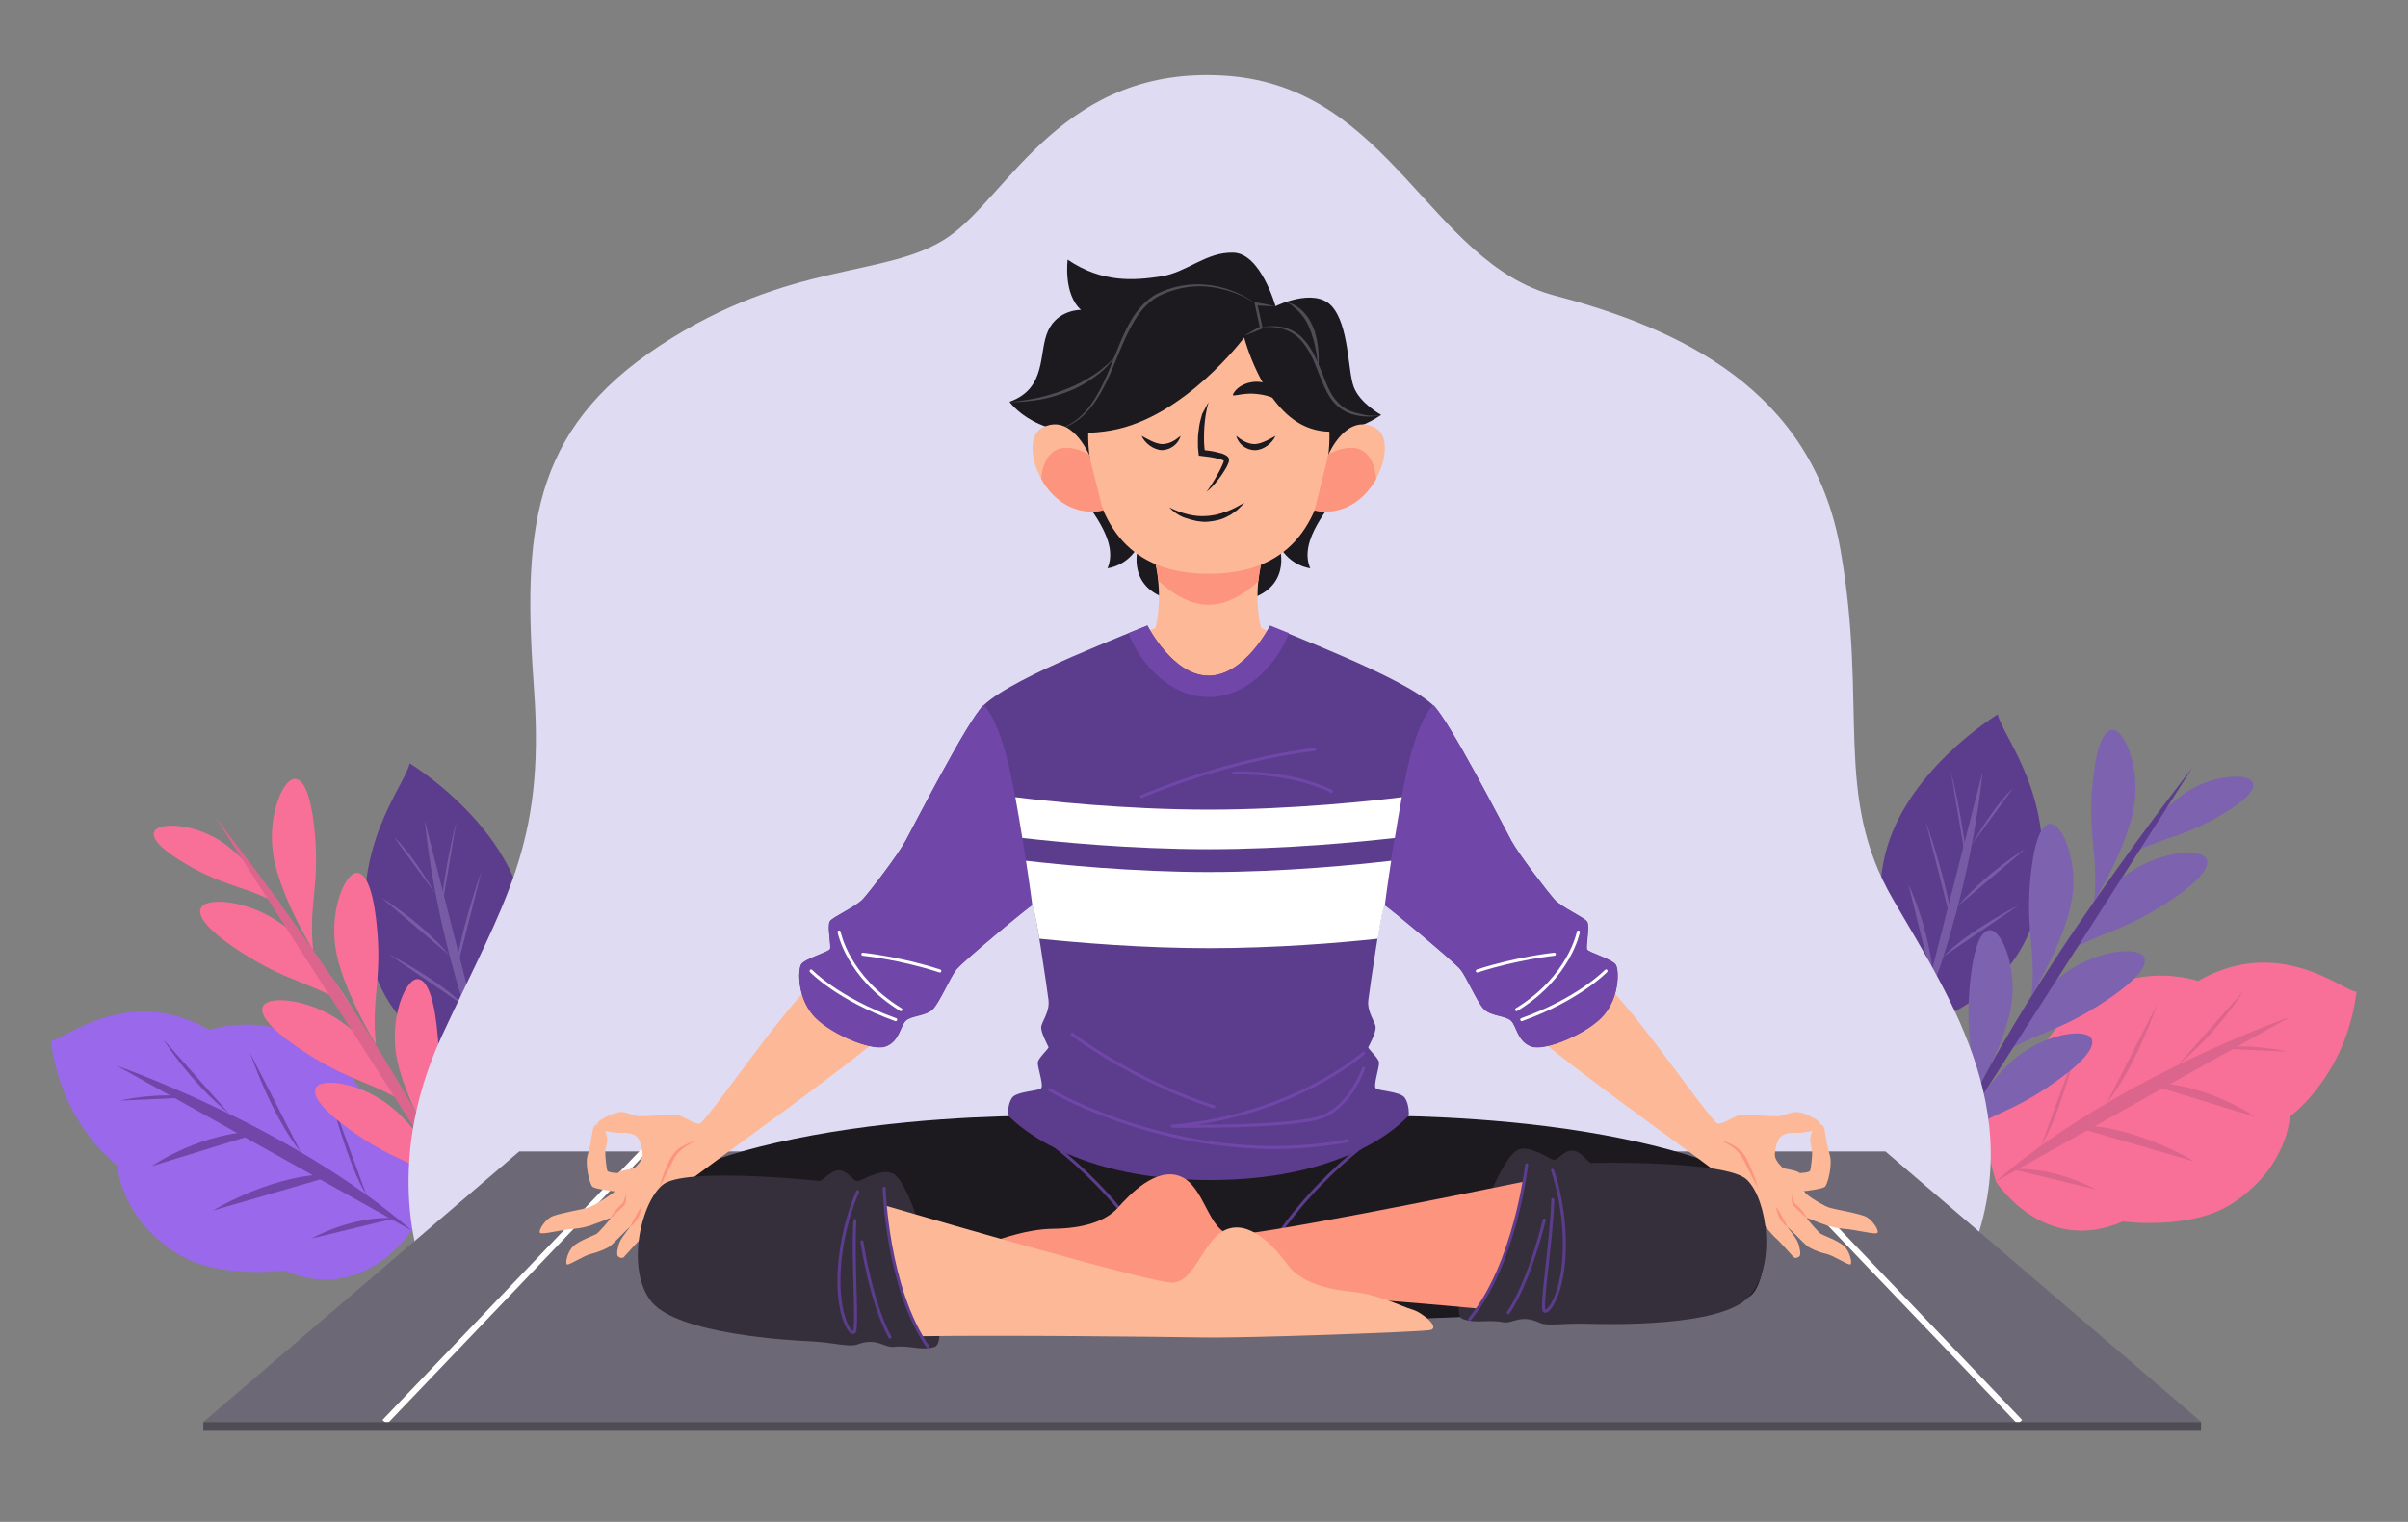 <?xml version="1.0" encoding="utf-8"?>
<!-- Generator: Adobe Illustrator 25.2.0, SVG Export Plug-In . SVG Version: 6.00 Build 0)  -->
<svg version="1.1" xmlns="http://www.w3.org/2000/svg" xmlns:xlink="http://www.w3.org/1999/xlink" x="0px" y="0px"
	 viewBox="0 0 791.2 500" style="enable-background:new 0 0 791.2 500;" xml:space="preserve">
<rect x="0" y="0" width="791.2" height="500" fill="#808080" stroke="none"/>
<style type="text/css">
	.st0{fill:#5C3C8C;}
	.st1{fill:#785BA5;}
	.st2{fill:#9A68EA;}
	.st3{fill:#7047A8;}
	.st4{fill:#F87097;}
	.st5{fill:#DC658D;}
	.st6{fill:#7C62AF;}
	.st7{fill:#DFDBF2;}
	.st8{fill:#6D6875;}
	.st9{fill:none;stroke:#FFFFFF;stroke-width:2;stroke-miterlimit:10;}
	.st10{fill:#504C56;}
	.st11{fill:#1C191F;}
	.st12{fill:none;stroke:#5C3C8C;stroke-linecap:round;stroke-linejoin:round;stroke-miterlimit:10;}
	.st13{fill:#FDB997;}
	.st14{fill:#FD947D;}
	.st15{fill:#FFFFFF;}
	.st16{fill:none;stroke:#FFFFFF;stroke-linecap:round;stroke-linejoin:round;stroke-miterlimit:10;}
	.st17{fill:none;stroke:#7047A8;stroke-linecap:round;stroke-linejoin:round;stroke-miterlimit:10;}
	.st18{fill:#342F3A;}
</style>
<g id="BACKGROUND">
	<g>
		<g>
			<g>
				<g>
					<path class="st0" d="M161.1,353.7c0,0-34.2-8.9-40.1-42.3c-5.9-33.4,12-53.1,13.6-60.6c0,0,31.8,19.2,37.5,48.3
						C177.9,328.2,161.1,353.7,161.1,353.7z"/>
					<g>
						<path class="st1" d="M139.6,269.7c0,0,3.2,40.5,21.4,83.9"/>
						<path class="st1" d="M129.5,275.1c0,0,4.8,3.7,13.6,18.6"/>
						<path class="st1" d="M150,269.6c0,0-4.7,18.4-5.3,31.6"/>
						<path class="st1" d="M125.3,294.9c0,0,12.9,7.7,22.4,19"/>
						<path class="st1" d="M158.3,285.9c0,0-7.7,21.6-8.8,34.8"/>
						<path class="st1" d="M127.7,313.5c0,0,16.6,8.3,24.8,16.9"/>
						<path class="st1" d="M164,306.5c-5.1,11-8.3,24.9-8.3,33.4"/>
					</g>
				</g>
				<g>
					<path class="st2" d="M16.7,341.9c3.7,0.4,25-19.1,52.1-3.5c0,0,32.1-11.6,52.7,24.5c0,0,24.4,7,13.7,41.4
						c0,0-15.7,24.5-41.7,13.1c0,0-22,3-35.6-5.7c-18.6-11.8-19.3-28.8-19.3-28.8S20.2,369.8,16.7,341.9z"/>
					<g>
						<path class="st3" d="M38.5,350.2c0,0,57.5,19.9,96.8,54.1"/>
						<path class="st3" d="M39.3,361.6c0,0,12.5-3,24.5-1.1"/>
						<path class="st3" d="M53.7,341.5c0,0,8.4,13.6,21.7,24.5"/>
						<path class="st3" d="M49.9,383.1c0,0,17.2-12,36.7-11.3"/>
						<path class="st3" d="M82.2,346c0,0,6.9,20.4,16.6,32.5"/>
						<path class="st3" d="M70,397.7c0,0,21.1-13,40.7-11.8"/>
						<path class="st3" d="M108.4,359.8c0,0,6,23.4,12,32.8"/>
						<path class="st3" d="M102.3,406.9c0,0,13.4-7.6,27.7-6.7"/>
					</g>
				</g>
				<g>
					<g>
						<path class="st4" d="M102.9,312.2c0,0-10-16.2-12.8-29.6c-2.8-13.4,2.6-26.2,6.5-26.7c3.9-0.4,6.1,8.2,7,19.5
							C104.8,291.8,101.4,297.4,102.9,312.2z"/>
						<path class="st4" d="M123.5,343.1c0,0-10-16.2-12.9-29.6c-2.8-13.4,2.5-26.3,6.4-26.7c3.9-0.4,6.1,8.2,7,19.5
							C125.3,322.7,122,328.3,123.5,343.1z"/>
						<path class="st4" d="M143.4,378c0,0-10-16.2-12.9-29.6c-2.8-13.4,2.5-26.3,6.4-26.7c3.9-0.4,6.1,8.2,7,19.5
							C145.2,357.6,141.9,363.2,143.4,378z"/>
						<path class="st4" d="M92.5,297.6c0,0-9.2-13.5-18.6-20.3c-9.5-6.9-21.4-7.2-23.1-4.3c-1.7,2.9,4.3,7.6,12.8,12.3
							C75.9,291.9,81.5,291.3,92.5,297.6z"/>
						<path class="st4" d="M115.8,331.2c0,0-10.3-17.2-21.5-26.3c-11.2-9.1-25.8-10.3-28.1-6.9c-2.3,3.4,4.7,9.7,14.9,16
							C95.8,323.1,102.7,322.7,115.8,331.2z"/>
						<path class="st4" d="M135.8,364c0,0-10.1-17.3-21.2-26.5c-11.1-9.2-25.7-10.6-28-7.2c-2.3,3.4,4.6,9.7,14.7,16.1
							C115.9,355.7,122.8,355.4,135.8,364z"/>
						<path class="st4" d="M148.9,390.5c0,0-8.9-16.6-18.9-25.6c-10-9-23.6-10.9-26-7.8c-2.3,3.1,3.9,9.3,13.2,15.6
							C130.6,381.9,137,381.8,148.9,390.5z"/>
					</g>
					<path class="st5" d="M70.7,268.4c0,0,57.8,73.2,78.7,122.9"/>
				</g>
			</g>
		</g>
		<g>
			<g>
				<g>
					<path class="st0" d="M629.9,337.6c0,0,34.2-8.9,40.1-42.3c5.9-33.4-12-53.1-13.6-60.6c0,0-31.8,19.2-37.5,48.3
						C613.1,312.1,629.9,337.6,629.9,337.6z"/>
					<g>
						<path class="st1" d="M651.4,253.6c0,0-3.2,40.5-21.4,83.9"/>
						<path class="st1" d="M661.4,259c0,0-4.8,3.7-13.6,18.6"/>
						<path class="st1" d="M641,253.5c0,0,4.7,18.4,5.3,31.6"/>
						<path class="st1" d="M665.6,278.8c0,0-12.9,7.7-22.4,19"/>
						<path class="st1" d="M632.7,269.7c0,0,7.7,21.6,8.8,34.8"/>
						<path class="st1" d="M663.3,297.4c0,0-16.6,8.3-24.8,16.9"/>
						<path class="st1" d="M627,290.4c5.1,11,8.3,24.9,8.3,33.4"/>
					</g>
				</g>
				<g>
					<path class="st4" d="M774.3,325.8c-3.7,0.4-25-19.1-52.1-3.5c0,0-32.1-11.6-52.7,24.5c0,0-24.4,7-13.7,41.4
						c0,0,15.7,24.5,41.7,13.1c0,0,22,3,35.6-5.7c18.6-11.8,19.3-28.8,19.3-28.8S770.8,353.7,774.3,325.8z"/>
					<g>
						<path class="st5" d="M752.5,334.1c0,0-57.5,19.9-96.8,54.1"/>
						<path class="st5" d="M751.7,345.5c0,0-12.5-3-24.5-1.1"/>
						<path class="st5" d="M737.3,325.4c0,0-8.4,13.6-21.7,24.5"/>
						<path class="st5" d="M741.1,367c0,0-17.2-12-36.7-11.3"/>
						<path class="st5" d="M708.8,329.9c0,0-6.9,20.4-16.6,32.5"/>
						<path class="st5" d="M721,381.6c0,0-21.1-13-40.7-11.8"/>
						<path class="st5" d="M682.6,343.7c0,0-6,23.4-12,32.8"/>
						<path class="st5" d="M688.7,390.8c0,0-13.4-7.6-27.7-6.7"/>
					</g>
				</g>
				<g>
					<g>
						<path class="st6" d="M688.1,296.1c0,0,10-16.2,12.8-29.6c2.8-13.4-2.6-26.2-6.5-26.7c-3.9-0.4-6.1,8.2-7,19.5
							C686.2,275.7,689.5,281.3,688.1,296.1z"/>
						<path class="st6" d="M667.5,327c0,0,10-16.2,12.9-29.6s-2.5-26.3-6.4-26.7c-3.9-0.4-6.1,8.2-7,19.5
							C665.7,306.6,669,312.2,667.5,327z"/>
						<path class="st6" d="M647.6,361.9c0,0,10-16.2,12.9-29.6c2.8-13.4-2.5-26.3-6.4-26.7c-3.9-0.4-6.1,8.2-7,19.5
							C645.8,341.5,649.1,347.1,647.6,361.9z"/>
						<path class="st6" d="M698.4,281.5c0,0,9.2-13.5,18.6-20.3c9.5-6.9,21.4-7.2,23.1-4.3c1.7,2.9-4.3,7.6-12.8,12.3
							C715,275.8,709.5,275.2,698.4,281.5z"/>
						<path class="st6" d="M675.2,315.1c0,0,10.3-17.2,21.5-26.3c11.2-9.1,25.8-10.3,28.1-6.9s-4.7,9.7-14.9,16
							C695.2,307,688.3,306.6,675.2,315.1z"/>
						<path class="st6" d="M655.1,347.9c0,0,10.1-17.3,21.2-26.5c11.1-9.2,25.7-10.6,28-7.2c2.3,3.4-4.6,9.7-14.7,16.1
							C675,339.6,668.2,339.2,655.1,347.9z"/>
						<path class="st6" d="M642.1,374.3c0,0,8.9-16.6,18.9-25.6c10-9,23.6-10.9,26-7.8c2.3,3.1-3.9,9.3-13.2,15.6
							C660.4,365.8,654,365.7,642.1,374.3z"/>
					</g>
					<path class="st0" d="M720.3,252.3c0,0-57.8,73.2-78.7,122.9"/>
				</g>
			</g>
		</g>
	</g>
	<path class="st7" d="M139,417.6c0,0-14.1-33.5,6.2-77.3c20.4-44.1,33.9-62.3,30.3-113.2c-3.7-51.6-1.7-85.3,41.4-113.6
		c43-28.2,74.7-22,94.6-35.6c19.9-13.5,37.8-57,91.9-53c53.4,4,66.4,61.4,107.4,72.2c40.6,10.7,84.6,30.6,93.9,83.4
		c9.2,52-2.6,80.7,17.3,115c19.7,33.9,46,72.8,23.4,122H139z"/>
</g>
<g id="OBJECTS">
	<g>
		<g>
			<polygon class="st8" points="619.5,378.3 170.6,378.3 66.8,467.2 723.3,467.2 			"/>
			<line class="st9" x1="211.4" y1="378.3" x2="126.4" y2="467.2"/>
			<line class="st9" x1="578.7" y1="378.3" x2="663.7" y2="467.2"/>
			<rect x="66.8" y="467.2" class="st10" width="656.4" height="2.9"/>
		</g>
		<g>
			<g>
				<g>
					<path class="st11" d="M578.9,392.3c-1.8-5.8-23.6-14.8-57.7-20.4s-67.1-5.3-67.1-5.3l-56.9,10.6l-56.9-10.6
						c0,0-33-0.3-67.1,5.3s-55.9,14.6-57.7,20.4s-2.6,28.5,3.8,33.5c6.5,5,176.8,9.7,177.9,9.7v0c0,0,0,0,0,0l0,0v0
						c1.1,0,171.4-4.7,177.9-9.7C581.5,420.7,580.6,398.1,578.9,392.3z"/>
					<path class="st12" d="M341,372.5c0,0,27.8,17.4,44.3,51.8"/>
					<path class="st12" d="M453.3,372.5c0,0-27.8,17.4-44.3,51.8"/>
				</g>
			</g>
			<g>
				<path class="st11" d="M411.5,196.5c13.2-4.7,8.8-17.3,8.8-17.3c3.5,6.8,10.2,7.5,10.2,7.5c-4-9.3,6.7-20.2,10.3-26.5
					c3.7-6.3,3.3-25.2,1.4-36h-90c-1.9,10.8-2.2,29.7,1.4,36c3.7,6.3,14.3,17.2,10.3,26.5c0,0,6.7-0.7,10.2-7.5
					c0,0-4.3,12.7,8.8,17.3H411.5z"/>
				<g>
					<path class="st13" d="M397.1,246.2C397.1,246.2,397.1,246.2,397.1,246.2L397.1,246.2c23.6-14,32-32.5,32-32.5l-14.8-7.5
						c-2.5-10.9,0-20.7,0-20.7l-17.3,1l-17.3-1c0,0,2.5,9.8,0,20.7l-14.8,7.5C365.1,213.7,373.5,232.2,397.1,246.2L397.1,246.2z"/>
					<path class="st14" d="M413.5,190.9c0.3-3.3,0.9-5.5,0.9-5.5l-17.3,1l-17.3-1c0,0,0.5,2.1,0.9,5.5c3.6,3.3,9.6,7.8,16.4,7.8
						C403.9,198.7,409.9,194.3,413.5,190.9z"/>
				</g>
				<g>
					<path class="st13" d="M397.2,100.6L397.2,100.6C397.1,100.6,397.1,100.6,397.2,100.6C397.1,100.6,397.1,100.6,397.2,100.6
						L397.2,100.6c-30.2,0-41.5,27.4-39.4,47.5c2.6,25.1,13.7,40.4,39.4,40.4v0c0,0,0,0,0,0c0,0,0,0,0,0v0
						c25.7,0,36.9-15.3,39.4-40.4C438.6,128,427.4,100.6,397.2,100.6z"/>
					<g>
						<path class="st11" d="M419.1,100.6c0,0-4.8-17.3-13.8-17.6s-15.3,6.5-23.8,7.8c-8.5,1.3-19.3,2.3-30.7-5.5
							c0,0-1.5,11.3,4.4,16.5c0,0-7.5-0.2-10.8,6.8c-3.3,7-0.2,19-12.7,23.4c0,0,9.3,13.6,33.4,9.4c24.1-4.2,43.7-30.5,43.7-30.5
							s5.5,21.2,18.5,28.4c13,7.1,26.5-3,26.5-3s-7-3.8-9-9.2c-2-5.3-1.5-20.3-7.3-26.6C431.7,94.3,419.1,100.6,419.1,100.6z"/>
						<g>
							<g>
								<path class="st10" d="M419.1,100.6c-2.2,0-4.3-0.1-6.5-0.3l0.5-0.5c0.6,2.6,1.2,5.2,1.7,7.8l0.1,0.3l-0.3,0.1
									c-1.9,0.8-3.8,1.6-5.8,2.3c1.8-1.1,3.6-2.1,5.4-3.1l-0.2,0.5c-0.6-2.6-1.2-5.2-1.7-7.8l-0.1-0.6l0.6,0.1
									C414.9,99.7,417,100.1,419.1,100.6z"/>
							</g>
							<g>
								<path class="st10" d="M453.9,136.3c-2.2,0.6-4.5,0.7-6.8,0.4c-2.3-0.3-4.5-1-6.5-2.4c-1.9-1.3-3.4-3.2-4.5-5.3
									c-1.1-2-1.9-4.2-2.8-6.3c-1.6-4.2-3.3-8.5-6.5-11.6c-1.6-1.5-3.6-2.6-5.7-3.2c-2.2-0.6-4.4-0.6-6.7-0.4
									c2.2-0.4,4.5-0.5,6.8-0.1c2.3,0.5,4.4,1.5,6.2,3.1c1.7,1.6,3,3.5,4.1,5.5c1.1,2,1.9,4.1,2.8,6.2c0.8,2.1,1.6,4.2,2.6,6.2
									c1,2,2.4,3.7,4.1,5.1c1.7,1.3,3.9,2.1,6.1,2.5C449.4,136.7,451.6,136.7,453.9,136.3z"/>
							</g>
							<g>
								<path class="st10" d="M422.4,99.3c2.2,0.2,4.2,1.5,5.8,3.1c1.6,1.6,2.7,3.6,3.5,5.7l0.3,0.8l0.2,0.8l0.4,1.6
									c0.2,1.1,0.4,2.2,0.5,3.3c0.1,1.1,0.2,2.2,0.2,3.3c0,1.1-0.1,2.2-0.1,3.3c-0.2-1.1-0.2-2.2-0.4-3.2
									c-0.1-1.1-0.3-2.1-0.5-3.2c-0.2-1.1-0.4-2.1-0.7-3.1l-0.5-1.5l-0.2-0.8l-0.3-0.7c-0.7-2-1.7-3.9-3.1-5.5
									c-0.3-0.4-0.7-0.8-1.1-1.2c-0.4-0.3-0.8-0.7-1.2-1C424.4,100.1,423.5,99.6,422.4,99.3z"/>
							</g>
							<g>
								<path class="st10" d="M412.7,99.8c-3.2-2.1-6.7-3.7-10.3-4.6c-3.6-1-7.4-1.4-11.2-1c-3.7,0.4-7.4,1.5-10.7,3.2
									c-3.2,1.8-5.8,4.7-7.7,7.9c-3.9,6.4-6.1,13.8-9.5,20.7c-1.7,3.4-3.7,6.8-6.3,9.5c-1.3,1.4-2.8,2.6-4.5,3.6
									c-1.7,1-3.4,1.7-5.3,2.2c1.8-0.6,3.5-1.4,5.1-2.4c1.6-1,3-2.3,4.3-3.7c2.5-2.8,4.4-6.1,6-9.5c1.6-3.4,3-7,4.4-10.5
									c1.4-3.5,2.9-7.1,4.9-10.4c2-3.3,4.7-6.3,8.1-8.2c3.5-1.7,7.2-2.8,11.1-3.1C398.8,92.9,406.6,95.3,412.7,99.8z"/>
							</g>
							<g>
								<path class="st10" d="M331.7,132.1c1.7-0.1,3.3-0.3,4.9-0.6c1.6-0.2,3.3-0.6,4.9-0.9c3.2-0.8,6.4-1.7,9.4-3
									c3.1-1.2,5.9-2.8,8.7-4.6l2-1.4c0.6-0.5,1.2-1.1,1.9-1.6l0.9-0.8l0.9-0.9c0.6-0.6,1.2-1.2,1.7-1.8c-2,2.7-4.3,5.2-7,7.1
									c-2.7,2-5.6,3.7-8.7,4.9c-3.1,1.2-6.3,2.2-9.6,2.8C338.4,131.8,335,132.2,331.7,132.1z"/>
							</g>
						</g>
					</g>
					<g>
						<path class="st11" d="M375.1,143.2c2,1.1,4.5,2.6,6.7,2.7c0,0,0,0,0,0c2.4,0,4.3-1.2,6.1-2.7c-0.7,2.7-3.3,4.6-6.1,4.7
							C379.1,147.8,376.2,145.7,375.1,143.2z"/>
					</g>
					<g>
						<path class="st11" d="M419.1,143.2c-1.1,2.5-4,4.7-6.8,4.7c-2.7,0-5.4-1.9-6.1-4.7c1.8,1.5,3.8,2.7,6.1,2.7c0,0,0,0,0,0
							C414.6,145.8,417.1,144.3,419.1,143.2z"/>
					</g>
					<g>
						<path class="st11" d="M397.1,132.1c-0.8,2.7-1.2,5.5-1.4,8.3c-0.1,1.4-0.1,2.8-0.1,4.2c0,1.4,0.2,2.8,0.3,4.1l-0.9-0.9
							c1.8,0.2,3.6,0.4,5.3,0.9c0.9,0.2,1.8,0.4,2.8,1.1c0.2,0.2,0.6,0.4,0.7,1c0,0.2,0,0.5,0,0.7l-0.1,0.4
							c-0.2,0.5-0.4,0.9-0.6,1.4c-0.9,1.6-1.9,3.1-3,4.5c-1.1,1.4-2.3,2.7-3.7,3.8c1.1-1.4,2-2.9,2.9-4.4c0.9-1.5,1.7-3,2.4-4.6
							c0.2-0.4,0.3-0.8,0.4-1.1l0-0.2c0,0,0,0,0,0c0.1,0.1,0,0.1-0.1,0c-0.5-0.3-1.4-0.5-2.2-0.7c-1.6-0.4-3.4-0.6-5.1-0.8l-0.8-0.1
							l-0.1-0.8c-0.1-0.7-0.1-1.4-0.2-2.2c0-0.7,0-1.5,0-2.2c0-1.5,0.2-2.9,0.4-4.3c0.2-1.4,0.6-2.8,1-4.2
							C395.8,134.6,396.4,133.3,397.1,132.1z"/>
					</g>
					<g>
						<path class="st11" d="M384.2,166.7c2,1,4.1,1.8,6.2,2.3c2.1,0.5,4.2,0.7,6.3,0.5c0.5,0,1-0.1,1.6-0.2c0.5-0.1,1-0.1,1.6-0.3
							l1.5-0.4c0.5-0.2,1-0.4,1.5-0.5l0.8-0.3l0.7-0.3l1.5-0.7c1-0.5,1.9-1.1,3-1.6c-0.8,0.8-1.6,1.7-2.4,2.4l-1.4,1
							c-0.2,0.2-0.5,0.3-0.7,0.5l-0.8,0.4c-2,1.2-4.4,1.7-6.7,1.9c-0.6,0-1.2,0.1-1.8,0c-0.6-0.1-1.2-0.1-1.8-0.2l-1.7-0.4
							c-0.6-0.1-1.1-0.4-1.7-0.5C387.8,169.7,385.8,168.4,384.2,166.7z"/>
					</g>
					<path class="st11" d="M371.8,133.2c0.1-4,4.1-7.1,7.6-8.1c3.8-1.1,8.3-0.4,11,2.7c0.1,0.1,0.6,0.8,0.1,0.8
						c-0.9-0.1-1.7-0.3-2.6-0.3c-2.1-0.1-4,0-6,0.3c-2.2,0.4-4.3,1.2-6.2,2.3c-0.9,0.5-1.7,1.1-2.5,1.7
						C372.8,132.9,372.1,133.8,371.8,133.2z"/>
					<path class="st11" d="M405.1,129.6c1.6-3.3,6.3-4.7,9.6-4c3.5,0.7,6.9,2.8,7.7,6.5c0.1,0.3,0.1,1-0.3,0.7
						c-0.7-0.5-1.5-0.9-2.2-1.3c-1.6-0.9-3.4-1.5-5.1-1.8c-1.8-0.3-3.6-0.5-5.4-0.3c-1,0.1-1.9,0.2-2.9,0.4
						C406,129.7,405.1,130.3,405.1,129.6z"/>
					<g>
						<g>
							<path class="st13" d="M362.4,167.7l-4.6-18.4c0,0-6-14.1-15.6-8.6C334.1,145.3,343.4,171.4,362.4,167.7z"/>
							<path class="st14" d="M342.1,157.3C342.1,157.3,342.1,157.3,342.1,157.3c3.7,6.7,10.8,12.3,20.3,10.4l-4.6-18.4
								C357.8,149.3,343.8,140.8,342.1,157.3z"/>
						</g>
					</g>
					<g>
						<g>
							<path class="st13" d="M431.9,167.7l4.6-18.4c0,0,6-14.1,15.6-8.6C460.2,145.3,450.9,171.4,431.9,167.7z"/>
							<path class="st14" d="M452.2,157.3C452.2,157.3,452.2,157.3,452.2,157.3c-3.7,6.7-10.8,12.3-20.3,10.4l4.6-18.4
								C436.4,149.3,450.5,140.8,452.2,157.3z"/>
						</g>
					</g>
				</g>
			</g>
			<g>
				<g>
					<path class="st13" d="M230.3,368.9c-1.2,1.2-5.8-2.3-7.8-2.6c-2-0.2-10.8,0.6-12.7,0.4c-1.9-0.2-4.5-1.7-6.6-1.3
						c-2.2,0.4-6.3,2.5-6.8,3.4c-0.5,1-0.4,2.7,1.6,2.8c2,0.1,4.7,0.7,6.1,0.6c1.4-0.2,3.9,0.2,5.1,1.2c1.2,1,2.1,4.8,1.9,6.4
						c-0.2,1.6-2,3.4-2.6,3.9c-0.6,0.4-4.2,0.6-5.6,1.7c0,0-3.3-0.1-3.4-0.9c-0.2-0.8-0.7-4.3-0.6-6.2c0.1-1.8,1.2-3.7,0.2-6
						c-0.8-1.6-2.9-3.7-3.8-2.4c-0.9,1.3-0.6,4.1-2.2,9.5c-1,3.3,0.7,9.8,1.6,10.5c0.9,0.8,7.2,1.5,7.2,1.5c0.5,0.1-6.3,4.6-8.5,5.3
						c-2.1,0.7-10.5,2-12.5,3.2c-2,1.2-4,4.3-3.5,5.1c0.5,0.8,6.9-1,11.2-1.3c4.3-0.3,7.4-1.9,8.2-2.1s3.7-1.6,3.8-1.4
						c0.1,0.2-3.8,4.7-4.6,5.2c-0.8,0.5-5.7,2.2-7.6,4c-1.9,1.7-2.8,5.6-2.1,6c0.7,0.4,5.6-3,8.1-3.5c2.5-0.6,5.4-1.9,6.2-2.6
						c0.8-0.6,5.9-5.9,6.4-6.2c0.4-0.3-2.6,3.1-3.4,5c-0.8,2-1,4.1-0.6,4.6c0.4,0.4,1.4,0.9,2,0.3c0.6-0.6,4.3-4.9,5.8-6.2
						c1.5-1.3,4.9-5.6,5.4-6.4c0.5-0.8,1.2-4.4,1.8-5.7c0.6-1.3,14-10.8,15.5-12c2.6-2.1,56.5-40.6,59-45.3
						c2.5-4.7-9-24.5-19.1-19.7C263,322.7,236.3,363.1,230.3,368.9z"/>
					<g>
						<path class="st14" d="M207,403.2c0.5-1.3,1.1-2.4,1.8-3.5c0.2-0.3,0.3-0.5,0.4-0.8c0.1-0.3,0.3-0.6,0.5-0.9
							c0.3-0.6,0.7-1.1,1.2-1.6c-0.1,0.7-0.3,1.3-0.5,1.9c-0.1,0.3-0.2,0.6-0.3,0.9c-0.1,0.3-0.3,0.6-0.4,0.9
							C208.9,401.3,208.1,402.3,207,403.2z"/>
					</g>
					<g>
						<path class="st14" d="M200.7,400.2c0.2-0.8,0.7-1.5,1.2-2.1c0.5-0.6,1-1.2,1.6-1.8l0.9-0.8l0.2-0.2c0.1-0.1,0.1-0.1,0.1-0.1
							c0.1-0.1,0.2-0.3,0.2-0.5c0.1-0.3,0.3-0.7,0.4-1.1c0.1-0.4,0.3-0.8,0.2-1.1c0.3,0.3,0.2,0.8,0.2,1.2c0,0.4,0,0.8-0.1,1.2
							c0,0.2-0.1,0.4-0.2,0.6c0,0.1-0.1,0.3-0.2,0.4l-0.2,0.2l-0.8,0.8C203,398.1,201.8,399.1,200.7,400.2z"/>
					</g>
					<g>
						<path class="st14" d="M228.7,374.8c-1.6,0.7-3,1.6-4.4,2.6c-1.3,1.1-2.4,2.3-3.1,3.8c-0.8,1.5-1.5,3-2.3,4.6
							c-0.7,1.5-1.5,3.1-2.4,4.6c0.5-1.7,1-3.3,1.6-4.9c0.6-1.6,1.3-3.2,2.1-4.7c0.4-0.8,0.9-1.5,1.5-2.2c0.6-0.7,1.3-1.3,2-1.7
							C225.4,375.9,227,375.2,228.7,374.8z"/>
					</g>
				</g>
				<g>
					<path class="st13" d="M564,368.9c1.2,1.2,5.8-2.3,7.8-2.6c2-0.2,10.8,0.6,12.7,0.4c1.9-0.2,4.5-1.7,6.6-1.3
						c2.2,0.4,6.3,2.5,6.8,3.4c0.5,1,0.4,2.7-1.6,2.8c-2,0.1-4.7,0.7-6.1,0.6c-1.4-0.2-3.9,0.2-5.1,1.2c-1.2,1-2.1,4.8-1.9,6.4
						c0.2,1.6,2,3.4,2.6,3.9c0.6,0.4,4.2,0.6,5.6,1.7c0,0,3.3-0.1,3.4-0.9c0.2-0.8,0.7-4.3,0.6-6.2c-0.1-1.8-1.2-3.7-0.2-6
						c0.8-1.6,2.9-3.7,3.8-2.4c0.9,1.3,0.6,4.1,2.2,9.5c1,3.3-0.7,9.8-1.6,10.5c-0.9,0.8-7.2,1.5-7.2,1.5c-0.5,0.1,6.3,4.6,8.5,5.3
						c2.1,0.7,10.5,2,12.5,3.2c2,1.2,4,4.3,3.5,5.1c-0.5,0.8-6.9-1-11.2-1.3c-4.3-0.3-7.4-1.9-8.2-2.1s-3.7-1.6-3.8-1.4
						c-0.1,0.2,3.8,4.7,4.6,5.2c0.8,0.5,5.7,2.2,7.6,4c1.9,1.7,2.8,5.6,2.1,6c-0.7,0.4-5.6-3-8.1-3.5s-5.4-1.9-6.2-2.6
						c-0.8-0.6-5.9-5.9-6.4-6.2c-0.4-0.3,2.6,3.1,3.4,5c0.8,2,1,4.1,0.6,4.6c-0.4,0.4-1.4,0.9-2,0.3s-4.3-4.9-5.8-6.2
						c-1.5-1.3-4.9-5.6-5.4-6.4c-0.5-0.8-1.2-4.4-1.8-5.7c-0.6-1.3-14-10.8-15.5-12c-2.6-2.1-56.5-40.6-59-45.3
						c-2.5-4.7,9-24.5,19.1-19.7C531.2,322.7,558,363.1,564,368.9z"/>
					<g>
						<path class="st14" d="M587.3,403.2c-1.1-0.8-1.9-1.9-2.6-3c-0.2-0.3-0.3-0.6-0.4-0.9c-0.1-0.3-0.2-0.6-0.3-0.9
							c-0.2-0.6-0.4-1.2-0.5-1.9c0.5,0.5,0.8,1.1,1.2,1.6c0.2,0.3,0.3,0.6,0.5,0.9c0.1,0.3,0.3,0.5,0.4,0.8
							C586.2,400.8,586.8,401.9,587.3,403.2z"/>
					</g>
					<g>
						<path class="st14" d="M593.6,400.2c-1.2-1.1-2.3-2.1-3.4-3.2l-0.8-0.8l-0.2-0.2c-0.1-0.1-0.2-0.3-0.2-0.4
							c-0.1-0.2-0.2-0.4-0.2-0.6c-0.1-0.4-0.1-0.8-0.1-1.2c0-0.4,0-0.8,0.2-1.2c0,0.4,0.1,0.8,0.2,1.1c0.1,0.4,0.2,0.7,0.4,1.1
							c0.1,0.2,0.1,0.3,0.2,0.5c0,0.1,0.1,0.1,0.1,0.1l0.2,0.2l0.9,0.8c0.6,0.6,1.1,1.1,1.6,1.8
							C592.9,398.8,593.4,399.5,593.6,400.2z"/>
					</g>
					<g>
						<path class="st14" d="M565.6,374.8c1.7,0.3,3.3,1,4.8,2c0.7,0.5,1.4,1.1,2,1.7c0.6,0.7,1.1,1.4,1.5,2.2
							c0.8,1.5,1.5,3.1,2.1,4.7c0.6,1.6,1.2,3.2,1.6,4.9c-0.8-1.5-1.6-3.1-2.4-4.6c-0.8-1.5-1.5-3.1-2.3-4.6
							c-0.8-1.5-1.8-2.7-3.1-3.8C568.6,376.4,567.1,375.5,565.6,374.8z"/>
					</g>
				</g>
				<g>
					<g>
						<path class="st0" d="M531,317.1c-1-1.9-9-4.1-9.5-5.1s1-7.8,0-9.2s-8.5-4.8-10.7-7.2c-2.2-2.5-11.5-14.5-14.1-19.2
							c-2.6-4.8-20.4-39.5-25.6-44.5s-17.8-11-29-15.9s-24.8-10.3-24.8-10.3S409,222,397.1,222c-11.8,0-20.1-16.5-20.1-16.5
							s-13.5,5.4-24.8,10.3c-11.2,4.9-23.7,10.9-29,15.9s-23,39.8-25.6,44.5c-2.6,4.8-11.9,16.8-14.1,19.2s-9.8,5.8-10.8,7.2
							s0.5,8.2,0,9.2s-8.5,3.2-9.5,5.1c-1,1.9-1.2,10.4,3.8,16.4s19.1,12,23.8,10.5s5-6.8,6.8-8.5c1.9-1.8,6.9-1.5,9.1-4
							s5.5-10.2,7.5-12.8s24.2-21,25-21.2c0.8-0.2,4.8,27.2,5.3,31.2s-2.3,7.2-2.4,9c-0.1,1.8,2.2,6,2.4,6.5s-3.3,3.5-3.5,5
							c-0.2,1.5,2,7.5,1.1,8.5c-0.8,1-8.1,1-9.6,3.2s-1.3,5.7-1.3,5.7s18.4,21.3,66.4,21.3s65.3-21.3,65.3-21.3s0.2-3.5-1.3-5.7
							s-8.8-2.2-9.6-3.2c-0.8-1,1.3-7,1.1-8.5c-0.2-1.5-3.8-4.5-3.5-5s2.5-4.7,2.4-6.5c-0.1-1.8-2.9-5-2.4-9s4.5-31.5,5.3-31.2
							c0.8,0.2,23,18.8,25,21.2s5.2,10.2,7.5,12.8s7.2,2.2,9.1,4c1.9,1.8,2.1,7,6.8,8.5c4.7,1.5,18.8-4.5,23.8-10.5
							S532,319,531,317.1z"/>
						<path class="st3" d="M283.5,295.5c-2.2,2.5-9.8,5.8-10.8,7.2s0.5,8.2,0,9.2s-8.5,3.2-9.5,5.1c-1,1.9-1.2,10.4,3.8,16.4
							s19.1,12,23.8,10.5s5-6.8,6.8-8.5c1.9-1.8,6.9-1.5,9.1-4s5.5-10.2,7.5-12.8s24.2-21,25-21.2c0,0-3.7-27.8-7.5-44.8
							s-8.5-21-8.5-21c-5.2,5-23,39.8-25.6,44.5C295,281,285.8,293,283.5,295.5z"/>
						<path class="st3" d="M510.7,295.5c2.2,2.5,9.7,5.8,10.7,7.2s-0.5,8.2,0,9.2s8.5,3.2,9.5,5.1c1,1.9,1.2,10.4-3.8,16.4
							s-19.1,12-23.8,10.5c-4.7-1.5-5-6.8-6.8-8.5c-1.9-1.8-6.9-1.5-9.1-4s-5.5-10.2-7.5-12.8s-24.2-21-25-21.2
							c0,0,3.7-27.8,7.5-44.8s8.5-21,8.5-21c5.2,5,23,39.8,25.6,44.5C499.2,281,508.5,293,510.7,295.5z"/>
						<g>
							<path class="st15" d="M397.1,286.5c-25.1,0-49.5-2.5-60-3.7c1.3,8.4,2.1,14.7,2.1,14.7c0.3-0.1,1.3,4.9,2.3,10.9
								c12.9,1.3,33.8,3.1,55.6,3.1c21.8,0,42.7-1.7,55.6-3.1c1-6.1,1.9-11,2.3-10.9c0,0,0.8-6.3,2.1-14.7
								C446.6,284,422.3,286.5,397.1,286.5z"/>
						</g>
						<path class="st15" d="M460.6,261.9c-8.6,1.1-35.5,4.1-63.5,4.1c-28,0-54.9-3-63.5-4.1c0.8,4.4,1.6,9,2.3,13.4
							c11.5,1.3,35.6,3.7,61.2,3.7c25.6,0,49.7-2.4,61.2-3.7C459,270.9,459.8,266.3,460.6,261.9z"/>
						<path class="st3" d="M423.5,208c-3.7-1.5-6.2-2.5-6.2-2.5S409,222,397.1,222c-11.8,0-20.1-16.5-20.1-16.5s-2.5,1-6.2,2.5
							c2.6,7.5,12.1,21,26.3,21S420.8,215.6,423.5,208z"/>
					</g>
					<g>
						<path class="st16" d="M275.7,306.2c0,0,2.8,14.8,20.3,25.5"/>
						<path class="st16" d="M283.5,313.5c0,0,12,1.2,25.3,5.5"/>
						<path class="st16" d="M266.5,319c0,0,8.8,9.2,27.8,16"/>
					</g>
					<g>
						<g>
							<path class="st16" d="M518.6,306.2c0,0-2.8,14.8-20.3,25.5"/>
							<path class="st16" d="M510.7,313.5c0,0-12,1.2-25.3,5.5"/>
							<path class="st16" d="M527.7,319c0,0-8.8,9.2-27.7,16"/>
						</g>
					</g>
					<g>
						<g>
							<g>
								<path class="st17" d="M375.1,261.7c0,0,26.7-11.8,56.9-15.5"/>
								<path class="st17" d="M405.3,254c0,0,18-1,32.2,6"/>
							</g>
						</g>
						<g>
							<g>
								<path class="st17" d="M344.8,358c0,0,45,26.7,98,16.8"/>
								<path class="st17" d="M448,346c0,0-22.8,20.5-62.8,24c0,0,41,0.7,50-3.4c9-4.1,12.8-15.6,12.8-15.6"/>
								<path class="st17" d="M352.3,339.8c0,0,20,15.3,46.5,23.8"/>
							</g>
						</g>
					</g>
				</g>
			</g>
			<g>
				<path class="st18" d="M485.3,403.9c3-10,9.5-24.6,13.6-26.2s9.8,3,11.5,3.3c1.6,0.3,3.1-2.9,6-3c3-0.1,5.4,4.2,6.6,4.1
					c1.2-0.1,44.4-0.9,51,5.5c6.7,6.4,9.9,28.6,0.5,38.6c-9.4,9.9-46.3,8.9-53.6,8.7c-7.3-0.2-12.4,0.9-15-0.3
					c-6.4-3-8.7,0.4-12.1-0.2c-5.2-1-8.9,0.6-13.3-1.1C476.1,431.5,485.3,403.9,485.3,403.9z"/>
				<g>
					<path class="st14" d="M325.5,407.9c3.3-0.6,11.3-4.1,20.7-4.2c9.5-0.1,17-2.4,21-6.8c3.9-4.4,12.7-13.7,20.7-10.4
						s9.1,18.2,16.7,19.1c6.4,0.8,75.2-13.1,96.2-17.4c-1.6,9.2-5.8,28.2-15.3,41.7c-28.1-2.7-80.7-6.5-92.1-7.3
						c-14.1-0.9-70.6-7.7-74.3-8.6C315.3,413.2,322.2,408.5,325.5,407.9z"/>
					<path class="st12" d="M501.6,382.7c0,0-3.6,32.5-18.7,50.7"/>
				</g>
				<g>
					<path class="st12" d="M510.1,384.5c0,0,4.1,11,3.9,25.4c-0.2,14.4-4.9,21.4-6.5,20.9c-1.5-0.5,2.4-23.6,2.7-36.7"/>
					<path class="st12" d="M507.4,400.8c0,0-4.5,19.4-11.8,30.5"/>
				</g>
			</g>
			<g>
				<path class="st18" d="M304.9,412.9c-2.2-10.2-7.5-25.3-11.4-27.3c-3.9-2-10,2.2-11.7,2.4c-1.6,0.2-2.8-3.1-5.8-3.5
					c-2.9-0.4-5.7,3.7-6.9,3.5c-1.2-0.2-44.1-4.6-51.3,1.2c-7.2,5.8-12.3,27.7-3.8,38.4c8.5,10.7,45.4,12.8,52.7,13.1
					c7.3,0.4,12.3,2,15,1c6.6-2.4,8.7,1.2,12.1,0.8c5.3-0.6,8.8,1.4,13.3,0C311.8,441.1,304.9,412.9,304.9,412.9z"/>
				<g>
					<path class="st13" d="M463.9,430.2c-3.2-0.9-10.9-5-20.3-5.9c-9.4-0.9-16.8-3.8-20.3-8.5c-3.5-4.7-11.5-14.7-19.7-12.1
						c-8.2,2.6-10.6,17.4-18.3,17.7c-6.5,0.2-73.8-19.3-94.4-25.3c0.8,9.3,3.5,28.6,11.7,42.9c28.2-0.4,80.9,0.2,92.4,0.4
						c14.1,0.3,70.9-1.8,74.8-2.4C473.6,436.3,467.1,431,463.9,430.2z"/>
					<path class="st12" d="M290.5,390.4c0,0,0.9,32.7,14.4,52.1"/>
				</g>
				<g>
					<path class="st12" d="M281.8,391.5c0,0-5,10.6-6,25c-1,14.4,3.1,21.7,4.7,21.3c1.6-0.4-0.5-23.7,0.4-36.8"/>
					<path class="st12" d="M283.2,408c0,0,2.9,19.7,9.2,31.3"/>
				</g>
			</g>
		</g>
	</g>
</g>
</svg>
